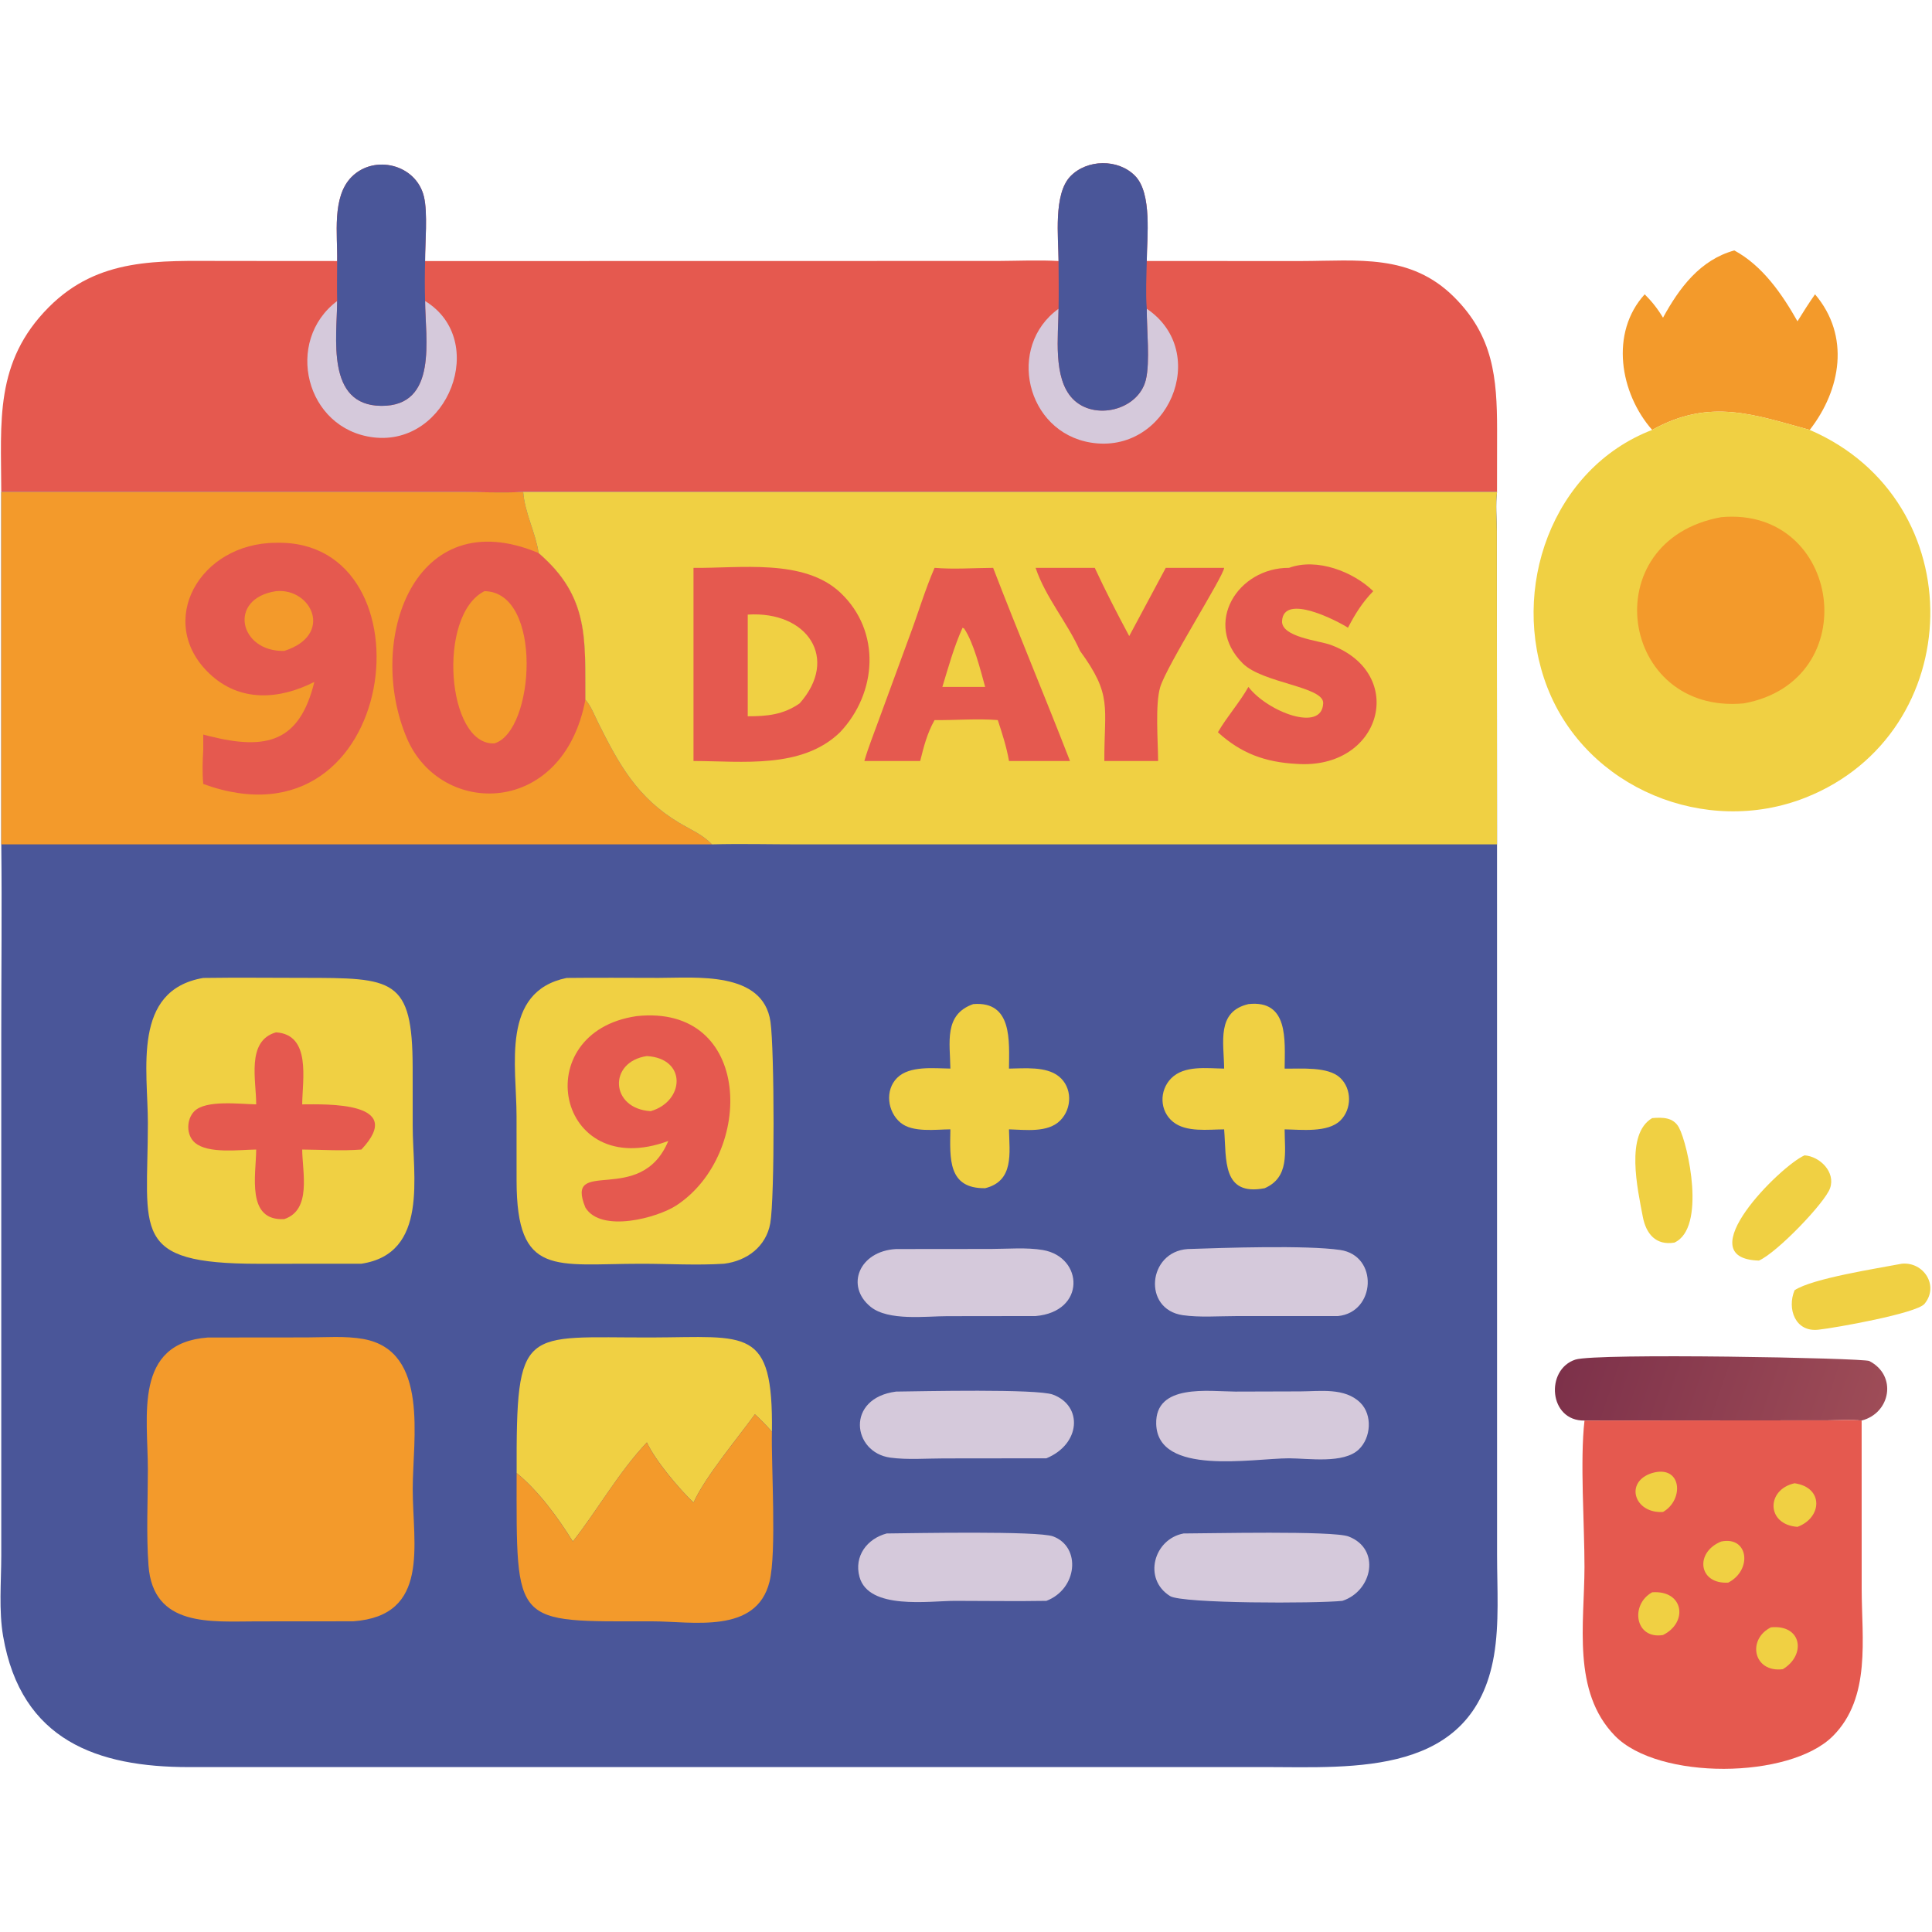 <?xml version="1.0" encoding="UTF-8"?>
<svg id="_3" data-name="3" xmlns="http://www.w3.org/2000/svg" xmlns:xlink="http://www.w3.org/1999/xlink" viewBox="0 0 1024 1024">
  <defs>
    <style>
      .cls-1 {
        fill: #d5c9db;
      }

      .cls-1, .cls-2, .cls-3, .cls-4, .cls-5, .cls-6 {
        stroke-width: 0px;
      }

      .cls-2 {
        fill: url(#linear-gradient);
      }

      .cls-3 {
        fill: #f39a2b;
      }

      .cls-4 {
        fill: #e5594f;
      }

      .cls-5 {
        fill: #4a5699;
      }

      .cls-6 {
        fill: #f0d043;
      }
    </style>
    <linearGradient id="linear-gradient" x1="998.75" y1="2295.59" x2="1077.2" y2="2268.86" gradientTransform="translate(-1164 5301) scale(2 -2)" gradientUnits="userSpaceOnUse">
      <stop offset="0" stop-color="#7d314a"/>
      <stop offset="1" stop-color="#9e4c57"/>
    </linearGradient>
  </defs>
  <path class="cls-6" d="M956.45,612.36c8.15.55,16.51,8.87,13.53,17.39-2.69,7.7-28.09,34.18-37.71,38.38-38.05-1.07,11.47-50.27,24.18-55.77Z"/>
  <path class="cls-6" d="M875.69,592.62c5.39-.45,11.22-.52,14.19,5,4.91,9.13,14.52,53.35-2.44,60.99-9.69,1.58-14.98-4.48-16.74-13.79-2.73-14.5-9.41-43.74,4.98-52.2Z"/>
  <path class="cls-6" d="M1007.97,669.8c11.56-1.16,19.97,11.67,12.06,21.26-4.18,5.07-47.44,12.77-56.09,13.69-12.46,1.53-16.88-11.11-12.78-20.89,9.33-6.28,44.06-11.6,56.82-14.06Z"/>
  <path class="cls-2" d="M839.82,752.92c-18.98.36-20.92-27.06-4.83-32.3,10.96-3.57,152.61-.88,155.78.75,14.91,7.69,11.27,27.62-4.06,31.55-5.85-.57-11.98-.17-17.86-.11l-129.03.11Z"/>
  <path class="cls-3" d="M919.24,132.74c14.97,8.14,25.28,23.09,33.46,37.55,2.99-4.85,6.03-9.62,9.3-14.3,18.74,22.02,13.78,50.57-2.8,71.87-28.97-7.83-52.69-17.19-83.52,0-17.05-19.41-22.55-51.42-3.95-71.87,3.86,3.85,6.9,7.71,9.7,12.39,8.64-15.79,19.68-30.65,37.79-35.64Z"/>
  <path class="cls-4" d="M839.82,752.92l129.03-.11c5.89-.05,12.02-.46,17.86.11l.02,89.21c0,26.14,5.12,57.68-15.29,78.05-22.91,22.86-92.46,23.43-115.49-.16-22.9-23.46-16.17-59.58-16.14-89.46.02-22.59-2.44-56.54.01-77.65Z"/>
  <path class="cls-6" d="M912.27,817.03c14.48-2.99,16.63,15.14,3.73,21.79-15.79.96-17.9-16.02-3.73-21.79Z"/>
  <path class="cls-6" d="M875.69,780.73c15.74-4.55,17.07,14.16,5.75,20.64-15.26.99-20.66-16.02-5.75-20.64Z"/>
  <path class="cls-6" d="M938.67,862.51c16.48-1.54,18.67,14.77,6.26,22.2-15.6,1.96-19.13-15.83-6.26-22.2Z"/>
  <path class="cls-6" d="M875.69,843.95c16.73-1.21,19.21,15.91,5.75,22.64-14.88,2.47-17.57-16.15-5.75-22.64Z"/>
  <path class="cls-6" d="M951.15,786.16c15.63,2.23,14.58,18.34,1.55,23.1-16.58-1.13-16.72-19.74-1.55-23.1Z"/>
  <path class="cls-6" d="M875.69,227.86c30.83-17.19,54.55-7.83,83.52,0,87.13,37.58,83.94,160.71-2.19,194.87-52.94,21-116.1-4.81-136.91-58.41-20.08-51.75,2.33-116.01,55.58-136.46Z"/>
  <path class="cls-3" d="M912.27,274.11c63.8-5.8,76.8,86.8,12.03,98.69-65.86,6.16-79.8-86.36-12.03-98.69Z"/>
  <path class="cls-4" d="M561.06,138.34c-.08-12.52-2.79-35.44,6.24-44.85,8.81-9.18,25.37-9.42,34.32-.28,9.13,9.34,6.27,32.62,6.19,45.13l81.85.02c30.03-.06,57.95-4.04,81.18,19.22,20.58,20.6,22.63,42.53,22.65,70.2l-.04,32.97H277.31c-10.91.52-22.09.02-33.03.02l-243.61-.02c-.07-37.31-3.72-68.88,25.16-97.91,26.44-26.58,58.2-24.54,92.81-24.53l60.06.04c.28-13.78-2.94-33.93,7.65-44.57,12.05-12.11,34.17-6.69,38.32,10.37,2.11,8.63.62,24.77.63,34.2h80.41l223.51-.04c10.57-.05,21.28-.57,31.83.04Z"/>
  <path class="cls-1" d="M561.06,163.64c-.08,14.35-3.11,36.74,7.51,47.74,11.38,11.8,34.77,6.1,38.75-10.04,2.32-9.43.41-27.13.5-37.7,34.33,23.25,10.93,77.65-29.77,70.93-34.26-5.65-44.73-50.93-16.98-70.93Z"/>
  <path class="cls-1" d="M225.31,159.54c33.97,20.83,12.18,77.11-27.43,72.27-36.04-4.4-47.35-51.08-19.17-72.27-.06,19.08-6.11,55.31,23.34,55.57,30.24.26,23.35-35.85,23.27-55.57Z"/>
  <path class="cls-5" d="M178.71,138.34c.28-13.78-2.94-33.93,7.65-44.57,12.05-12.11,34.17-6.69,38.32,10.37,2.11,8.63.62,24.77.63,34.2-.17,7.09-.22,14.12,0,21.2.08,19.72,6.97,55.83-23.27,55.57-29.45-.26-23.4-36.49-23.34-55.57-.16-7.06-.03-14.14,0-21.2Z"/>
  <path class="cls-5" d="M561.06,138.34c-.08-12.52-2.79-35.44,6.24-44.85,8.81-9.18,25.37-9.42,34.32-.28,9.13,9.34,6.27,32.62,6.19,45.13-.17,8.36-.64,16.96,0,25.29-.08,10.57,1.83,28.27-.5,37.7-3.97,16.14-27.37,21.84-38.75,10.04-10.62-11.01-7.59-33.4-7.51-47.74.18-8.42.04-16.87,0-25.29Z"/>
  <path class="cls-5" d="M.67,260.75l243.61.02c10.94,0,22.12.5,33.03-.02h516.15c-.82,6.68-.17,14.02-.1,20.77l.1,166.02.02,376.88c0,17.35,1.28,36.1-1.67,53.22-11.03,63.96-74.02,58.99-121.51,58.94l-570.28.02c-48.08-.02-88.82-13.86-98.37-69.4-2.34-13.59-1-28.76-.98-42.55v-276.51c-.01-33.52.4-67.08,0-100.6v-186.79Z"/>
  <path class="cls-1" d="M474.92,737.57c13.47-.16,74.62-1.55,83.12,1.59,16,5.91,14.83,26.23-3.44,33.77l-54.44.06c-9.16,0-19.18.82-28.25-.41-20.24-2.75-23.82-31.52,3.01-35.01Z"/>
  <path class="cls-1" d="M654.78,737.57l34.43-.1c10.46-.03,23.56-2.12,31.79,6,6.54,6.45,5.69,18.63-.85,24.8-8.07,7.62-26.37,4.72-36.95,4.66-19.53.06-69.61,9.48-70.39-18.17-.61-21.58,27.83-17.26,41.96-17.19Z"/>
  <path class="cls-1" d="M474.92,662.02l50.42-.05c8.81-.02,18.79-.91,27.45.58,21.45,3.71,22.96,32.68-3.9,34.99l-46.9.06c-11.18,0-31.16,2.69-40.59-5-13.49-11.01-5.99-29.52,13.52-30.58Z"/>
  <path class="cls-1" d="M629.49,662.02c18.86-.65,62.95-2.14,80.84.49,20.42,3,18.87,33.03-1.13,35.03l-54.21.02c-9.1,0-19.15.8-28.12-.49-21.4-3.1-18.54-33.64,2.63-35.05Z"/>
  <path class="cls-1" d="M469.96,812.77c14.02-.14,80.15-1.46,88.21,1.55,14.96,5.58,12.95,27.87-3.57,34.17-16.13.28-32.29,0-48.42,0-13.6,0-45.84,5.01-50.65-12.76-2.96-10.94,4.03-20.2,14.43-22.96Z"/>
  <path class="cls-1" d="M627.38,812.77c13,0,79.08-1.57,87.39,1.6,17.19,6.56,12.72,28.88-3.29,34.12-14.03,1.44-84.89,1.48-91.31-2.53-14.58-9.1-8.63-30.28,7.2-33.2Z"/>
  <path class="cls-6" d="M515.87,532.19c20.78-1.68,19.02,19.5,18.91,34.19,8.15-.09,19.6-1.31,26.39,4.1,7.26,5.78,7.16,16.95.81,23.36-6.66,6.72-18.55,4.94-27.2,4.74.26,12.61,2.78,27.36-12.62,31.19-19.87.29-18.69-15.82-18.44-31.19-7.88.05-19.99,1.81-26.42-3.53-6.94-5.76-8.4-17.2-1.8-23.77,6.62-6.59,19.62-5,28.22-4.91-.19-13.69-3.58-28.71,12.15-34.19Z"/>
  <path class="cls-6" d="M661.69,532.19c21.37-2.36,19.31,19.06,19.19,34.19,8.53.18,22.95-1.26,29.46,4.9,6.26,5.93,6.19,16.59.09,22.61-6.7,6.6-20.82,4.81-29.55,4.7.05,12.12,2.66,25.4-10.57,31.19-22.72,4.35-20.2-15.21-21.49-31.19-8.47.03-20.08,1.68-27.07-3.97-7.16-5.79-7.4-16.48-1.09-22.99,6.94-7.15,19.07-5.36,28.16-5.25-.14-13.9-4.21-30.18,12.88-34.19Z"/>
  <path class="cls-6" d="M273.83,780.73c-.24-79.11,3.1-71.65,71.57-71.84,50.74-.15,64.4-6.04,63.74,49.94-2.88-3.26-5.8-6.3-9.02-9.22-9.18,12.63-26.62,33.51-32.54,46.82-7.75-7.48-20.24-22.25-24.72-31.91-15.03,15.9-25.78,35.35-39.24,52.51-7.94-12.79-18.09-26.69-29.79-36.3Z"/>
  <path class="cls-3" d="M400.11,749.62c3.23,2.92,6.14,5.96,9.02,9.22-.4,18.35,2.58,63.91-1.27,79.47-6.94,28.07-40.94,21.02-62.23,21.03-74,.01-71.84,3.11-71.81-78.6,11.7,9.61,21.85,23.51,29.79,36.3,13.45-17.17,24.21-36.61,39.24-52.51,4.48,9.66,16.97,24.43,24.72,31.91,5.92-13.3,23.36-34.19,32.54-46.82Z"/>
  <path class="cls-6" d="M300.33,518.33c16.26-.18,32.53-.05,48.79-.03,19.64.01,55.37-3.76,59.25,23.26,2.11,14.7,2.29,93.28-.11,106.79-2.19,12.36-12.37,19.95-24.46,21.45-14.42.94-29.45.01-43.92.02-45.62,0-66,7.33-66.08-43.88l-.02-34.42c0-26.4-8.46-66.01,26.55-73.19Z"/>
  <path class="cls-4" d="M337.4,538.57c61.54-6.61,62.69,73.04,21.12,100.31-10.1,6.63-39.97,14.74-48.25,1.15-11.31-27.6,29.28-.09,43.94-35.29-59.35,21.98-75.1-57.66-16.81-66.17Z"/>
  <path class="cls-6" d="M342.85,559.74c21.34,1.25,20.02,23.99,2.04,29.2-21.54-1.28-22.62-26.19-2.04-29.2Z"/>
  <path class="cls-3" d="M110.15,708.91l52.39-.05c9.74,0,20.54-.89,30.12.85,34.99,6.36,26.09,53.06,26.09,79.46,0,29.54,9.41,67.24-31.55,70.15l-51.14.04c-24.12,0-54.95,3.37-57.36-29.72-1.22-16.71-.33-34.05-.33-50.82,0-28.27-7.67-67,31.78-69.91Z"/>
  <path class="cls-6" d="M107.73,518.33c17.64-.26,35.32-.05,52.97-.04,47.64.04,57.96-.02,58.02,47.61l.02,31.01c0,26.16,8.61,67.5-27.2,72.89l-54.45.03c-68.47,0-58.74-16.96-58.71-74.56.01-28.14-8.54-70.43,29.35-76.94Z"/>
  <path class="cls-4" d="M146.3,547.17c18.76,1.19,13.97,25.15,13.87,38.17,12.56-.05,55.44-1.61,31.37,23.94-10.26.83-21.08.07-31.37,0,.09,12.11,5.11,31.99-9.51,36.87-20.3,1.1-14.96-23.42-14.87-36.87-8.91.1-25.44,2.38-32.46-3.6-4.73-4.03-4.6-12.38-.33-16.7,6.1-6.16,24.32-3.77,32.78-3.64.1-12.5-5.43-33.67,10.52-38.17Z"/>
  <path class="cls-3" d="M.67,260.75l243.61.02c10.94,0,22.12.5,33.03-.02h0c.87,11.3,6.55,21.41,8.18,32.38,27.11,23.25,24.55,46.07,24.79,77.72,2.95,3.27,4.84,8.31,6.8,12.25,11.14,22.35,20.79,39.74,42.84,52.97,5.99,3.59,12.6,6.3,17.44,11.47H.67v-186.79Z"/>
  <path class="cls-4" d="M146.3,287.69c84.67-2.23,66.02,165.94-38.57,127.83-.57-6.08-.36-12.12,0-18.21v-7.98l3.29.85c30.51,7.64,47.8,2.99,55.59-28.75-18.46,9.4-39.47,10.97-55.64-4.43-28.61-27.26-5.47-69.16,35.33-69.31Z"/>
  <path class="cls-3" d="M146.3,313.33c18.74-1.84,30.88,23.19,4.36,31.67-23.9.58-30.17-27.76-4.36-31.67Z"/>
  <path class="cls-4" d="M310.27,370.85c-11.76,62.35-76.71,62.44-94.62,20.42-21.98-51.57,3.72-125.96,69.84-98.14,27.11,23.25,24.55,46.07,24.79,77.72Z"/>
  <path class="cls-3" d="M256.78,313.33c31.19.39,26.65,74.43,5.22,80.69-25.22,1.13-30.48-68.05-5.22-80.69Z"/>
  <path class="cls-6" d="M793.45,260.75c-.82,6.68-.17,14.02-.1,20.77l.1,166.02h-369.9c-15.38,0-30.83-.41-46.2,0-4.83-5.17-11.45-7.88-17.44-11.47-22.05-13.22-31.7-30.62-42.84-52.97-1.97-3.95-3.85-8.99-6.8-12.25-.24-31.65,2.32-54.47-24.79-77.72-1.63-10.97-7.31-21.08-8.18-32.38h516.15Z"/>
  <path class="cls-4" d="M648.81,300.97c-.07,4.13-30.54,51.96-33.89,63.27-2.72,9.17-1.15,28.73-1.09,39.1h-28.51c-.08-28.92,4.39-34.72-12.88-58.34-6.77-15.16-18.26-28.32-23.55-44.03h31.36c5.66,12.17,11.91,24.33,18.26,36.16l19.37-36.16h30.93Z"/>
  <path class="cls-4" d="M683.21,300.97c14.78-5.43,33.99,2,44.64,12.36-5.73,5.88-9.62,12.11-13.39,19.37-5.56-3.56-33.98-18.42-34.94-3.65-.56,8.67,19.69,10.48,25.82,12.76,40.9,15.23,27,66.36-18.24,63.06-16.51-.89-29.35-5.56-41.58-16.75,4.85-8.37,11.38-15.58,16.17-24.04,9.95,13.04,39.1,24.44,39.63,8.6.3-8.81-32.05-10.56-42.58-21.01-21.39-21.22-2.62-50.85,24.47-50.7Z"/>
  <path class="cls-4" d="M495.34,300.97c10.12.86,20.86.06,31.04,0,13.18,34.25,27.45,68.13,40.73,102.37h-32.32c-1.27-7.38-3.61-14.57-5.94-21.68-10.92-.87-22.51.13-33.51,0-3.95,7.07-5.68,13.89-7.62,21.68h-29.59c2.14-7.4,5.08-14.55,7.67-21.8l16.28-44.37c4.54-12.02,8.13-24.4,13.26-36.2Z"/>
  <path class="cls-6" d="M510.19,332.71l.82.42c5.16,7.73,8.59,21.81,11.15,30.96h-22.69c3.2-10.48,6.18-21.39,10.71-31.37Z"/>
  <path class="cls-4" d="M367.57,300.97c24.55.34,58.53-5.11,77.89,13.19,21.68,20.49,19.44,53.16-.23,73.96-20.25,19.6-51.79,15.27-77.66,15.22v-102.37Z"/>
  <path class="cls-6" d="M396.32,325.75c31.8-2.02,48.54,23.4,27.5,47.05-8.64,6.03-17.29,6.86-27.5,6.84v-53.89Z"/>
</svg>